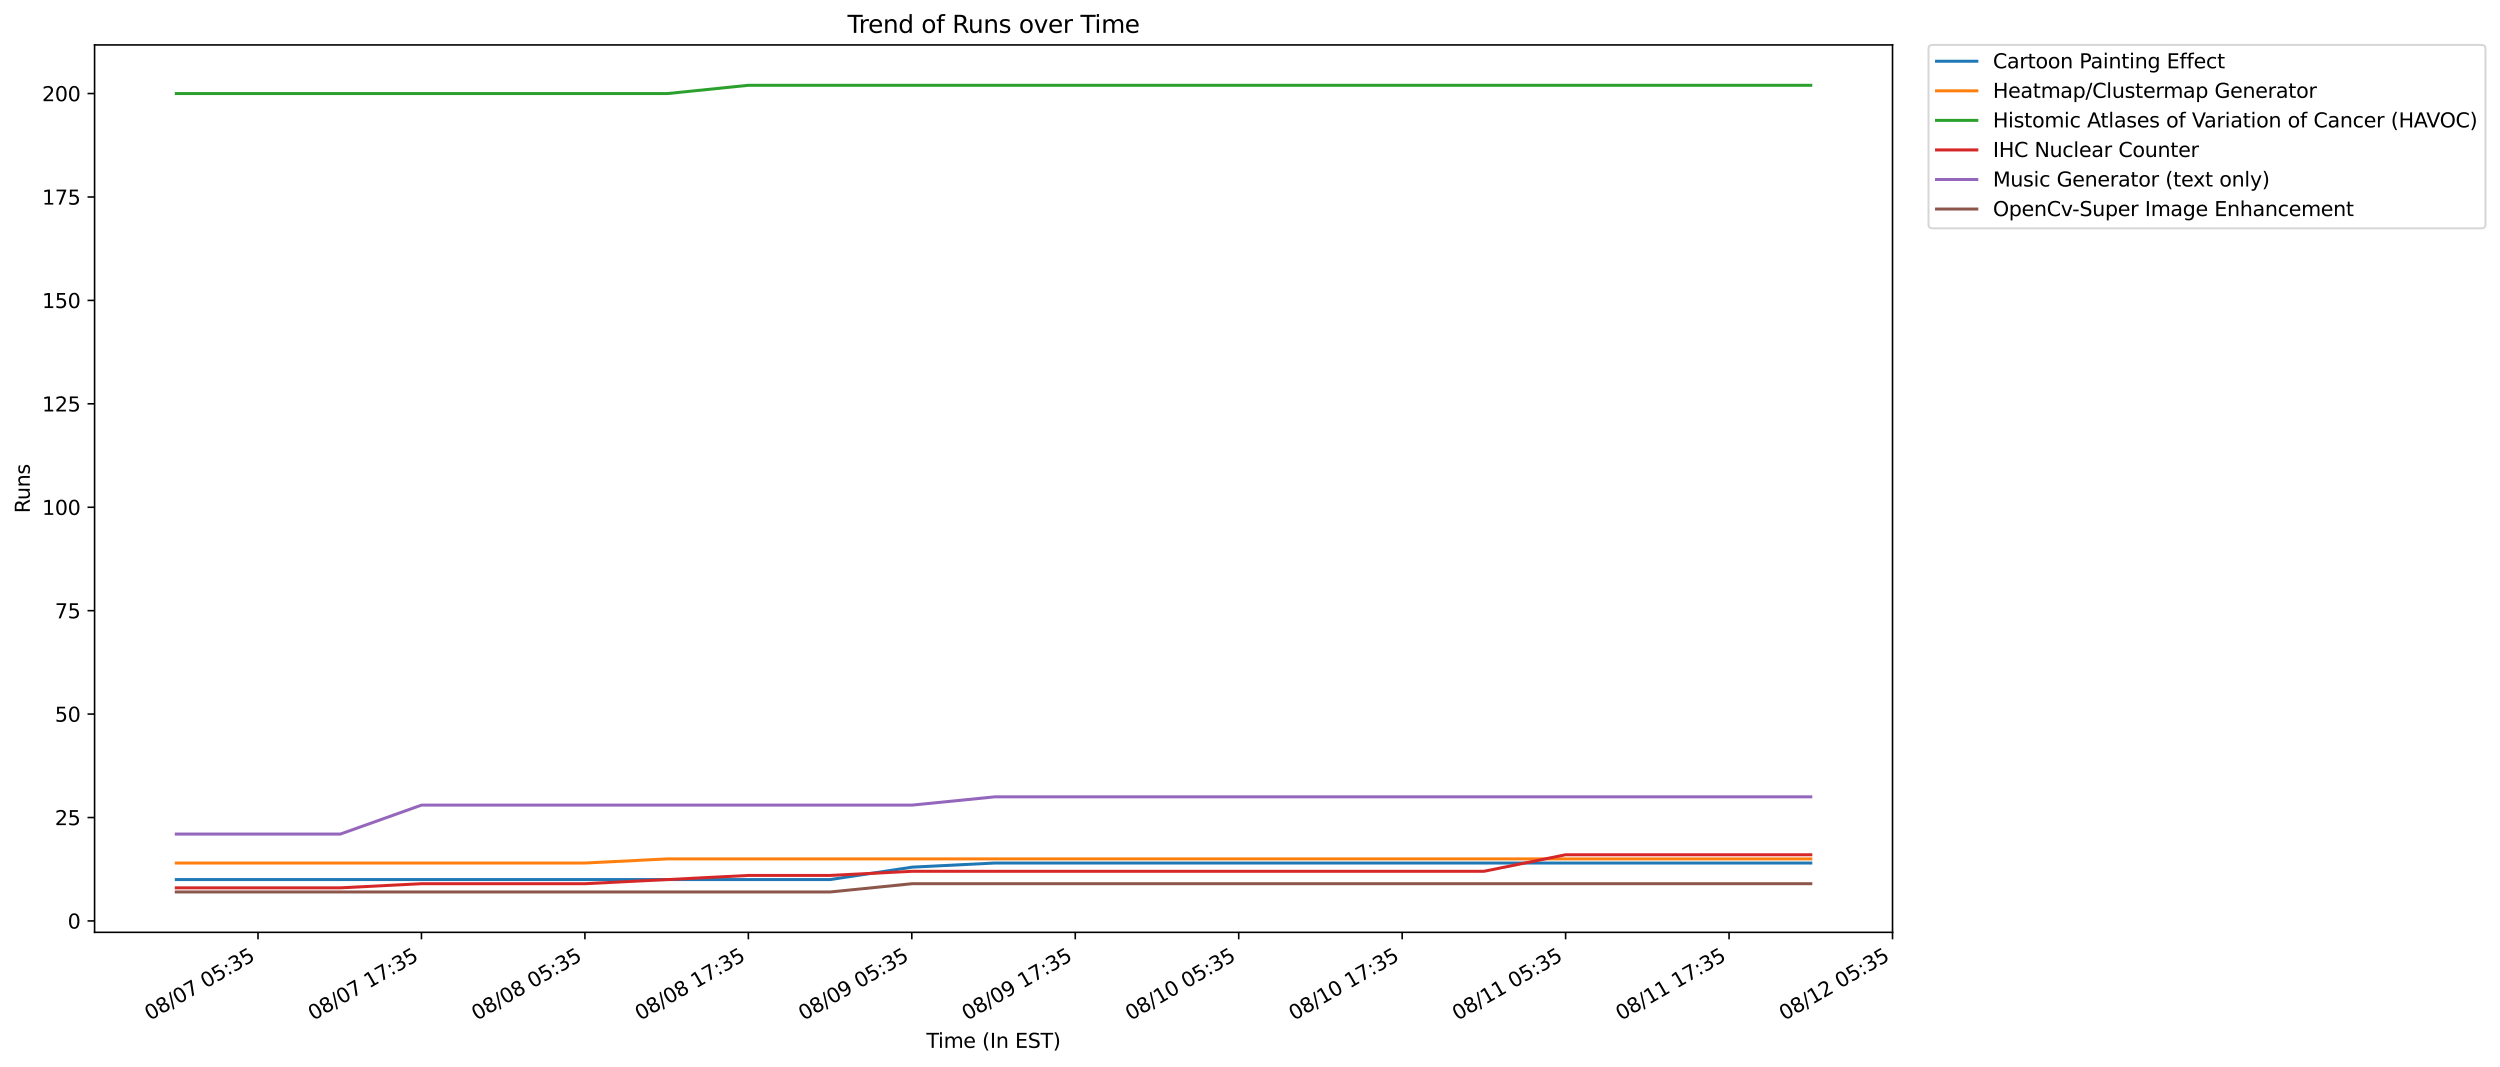 <?xml version="1.0" encoding="utf-8" standalone="no"?>
<!DOCTYPE svg PUBLIC "-//W3C//DTD SVG 1.1//EN"
  "http://www.w3.org/Graphics/SVG/1.1/DTD/svg11.dtd">
<svg xmlns:xlink="http://www.w3.org/1999/xlink" width="1241.42pt" height="529.626pt" viewBox="0 0 1241.42 529.626" xmlns="http://www.w3.org/2000/svg" version="1.1">
 <defs>
  <style type="text/css">*{stroke-linejoin: round; stroke-linecap: butt}</style>
 </defs>
 <g id="figure_1">
  <g id="patch_1">
   <path d="M 0 529.626 
L 1241.42 529.626 
L 1241.42 0 
L 0 0 
z
" style="fill: #ffffff"/>
  </g>
  <g id="axes_1">
   <g id="patch_2">
    <path d="M 46.966 462.958 
L 939.766 462.958 
L 939.766 22.318 
L 46.966 22.318 
z
" style="fill: #ffffff"/>
   </g>
   <g id="matplotlib.axis_1">
    <g id="xtick_1">
     <g id="line2d_1">
      <defs>
       <path id="mf66dd4c973" d="M 0 0 
L 0 3.5 
" style="stroke: #000000; stroke-width: 0.8"/>
      </defs>
      <g>
       <use xlink:href="#mf66dd4c973" x="128.118" y="462.958" style="stroke: #000000; stroke-width: 0.8"/>
      </g>
     </g>
     <g id="text_1">
      <!-- 08/07 05:35 -->
      <g transform="translate(74.411 506.946) rotate(-30) scale(0.1 -0.1)">
       <defs>
        <path id="DejaVuSans-30" d="M 2034 4250 
Q 1547 4250 1301 3770 
Q 1056 3291 1056 2328 
Q 1056 1369 1301 889 
Q 1547 409 2034 409 
Q 2525 409 2770 889 
Q 3016 1369 3016 2328 
Q 3016 3291 2770 3770 
Q 2525 4250 2034 4250 
z
M 2034 4750 
Q 2819 4750 3233 4129 
Q 3647 3509 3647 2328 
Q 3647 1150 3233 529 
Q 2819 -91 2034 -91 
Q 1250 -91 836 529 
Q 422 1150 422 2328 
Q 422 3509 836 4129 
Q 1250 4750 2034 4750 
z
" transform="scale(0.016)"/>
        <path id="DejaVuSans-38" d="M 2034 2216 
Q 1584 2216 1326 1975 
Q 1069 1734 1069 1313 
Q 1069 891 1326 650 
Q 1584 409 2034 409 
Q 2484 409 2743 651 
Q 3003 894 3003 1313 
Q 3003 1734 2745 1975 
Q 2488 2216 2034 2216 
z
M 1403 2484 
Q 997 2584 770 2862 
Q 544 3141 544 3541 
Q 544 4100 942 4425 
Q 1341 4750 2034 4750 
Q 2731 4750 3128 4425 
Q 3525 4100 3525 3541 
Q 3525 3141 3298 2862 
Q 3072 2584 2669 2484 
Q 3125 2378 3379 2068 
Q 3634 1759 3634 1313 
Q 3634 634 3220 271 
Q 2806 -91 2034 -91 
Q 1263 -91 848 271 
Q 434 634 434 1313 
Q 434 1759 690 2068 
Q 947 2378 1403 2484 
z
M 1172 3481 
Q 1172 3119 1398 2916 
Q 1625 2713 2034 2713 
Q 2441 2713 2670 2916 
Q 2900 3119 2900 3481 
Q 2900 3844 2670 4047 
Q 2441 4250 2034 4250 
Q 1625 4250 1398 4047 
Q 1172 3844 1172 3481 
z
" transform="scale(0.016)"/>
        <path id="DejaVuSans-2f" d="M 1625 4666 
L 2156 4666 
L 531 -594 
L 0 -594 
L 1625 4666 
z
" transform="scale(0.016)"/>
        <path id="DejaVuSans-37" d="M 525 4666 
L 3525 4666 
L 3525 4397 
L 1831 0 
L 1172 0 
L 2766 4134 
L 525 4134 
L 525 4666 
z
" transform="scale(0.016)"/>
        <path id="DejaVuSans-20" transform="scale(0.016)"/>
        <path id="DejaVuSans-35" d="M 691 4666 
L 3169 4666 
L 3169 4134 
L 1269 4134 
L 1269 2991 
Q 1406 3038 1543 3061 
Q 1681 3084 1819 3084 
Q 2600 3084 3056 2656 
Q 3513 2228 3513 1497 
Q 3513 744 3044 326 
Q 2575 -91 1722 -91 
Q 1428 -91 1123 -41 
Q 819 9 494 109 
L 494 744 
Q 775 591 1075 516 
Q 1375 441 1709 441 
Q 2250 441 2565 725 
Q 2881 1009 2881 1497 
Q 2881 1984 2565 2268 
Q 2250 2553 1709 2553 
Q 1456 2553 1204 2497 
Q 953 2441 691 2322 
L 691 4666 
z
" transform="scale(0.016)"/>
        <path id="DejaVuSans-3a" d="M 750 794 
L 1409 794 
L 1409 0 
L 750 0 
L 750 794 
z
M 750 3309 
L 1409 3309 
L 1409 2516 
L 750 2516 
L 750 3309 
z
" transform="scale(0.016)"/>
        <path id="DejaVuSans-33" d="M 2597 2516 
Q 3050 2419 3304 2112 
Q 3559 1806 3559 1356 
Q 3559 666 3084 287 
Q 2609 -91 1734 -91 
Q 1441 -91 1130 -33 
Q 819 25 488 141 
L 488 750 
Q 750 597 1062 519 
Q 1375 441 1716 441 
Q 2309 441 2620 675 
Q 2931 909 2931 1356 
Q 2931 1769 2642 2001 
Q 2353 2234 1838 2234 
L 1294 2234 
L 1294 2753 
L 1863 2753 
Q 2328 2753 2575 2939 
Q 2822 3125 2822 3475 
Q 2822 3834 2567 4026 
Q 2313 4219 1838 4219 
Q 1578 4219 1281 4162 
Q 984 4106 628 3988 
L 628 4550 
Q 988 4650 1302 4700 
Q 1616 4750 1894 4750 
Q 2613 4750 3031 4423 
Q 3450 4097 3450 3541 
Q 3450 3153 3228 2886 
Q 3006 2619 2597 2516 
z
" transform="scale(0.016)"/>
       </defs>
       <use xlink:href="#DejaVuSans-30"/>
       <use xlink:href="#DejaVuSans-38" x="63.623"/>
       <use xlink:href="#DejaVuSans-2f" x="127.246"/>
       <use xlink:href="#DejaVuSans-30" x="160.938"/>
       <use xlink:href="#DejaVuSans-37" x="224.561"/>
       <use xlink:href="#DejaVuSans-20" x="288.184"/>
       <use xlink:href="#DejaVuSans-30" x="319.971"/>
       <use xlink:href="#DejaVuSans-35" x="383.594"/>
       <use xlink:href="#DejaVuSans-3a" x="447.217"/>
       <use xlink:href="#DejaVuSans-33" x="480.908"/>
       <use xlink:href="#DejaVuSans-35" x="544.531"/>
      </g>
     </g>
    </g>
    <g id="xtick_2">
     <g id="line2d_2">
      <g>
       <use xlink:href="#mf66dd4c973" x="209.283" y="462.958" style="stroke: #000000; stroke-width: 0.8"/>
      </g>
     </g>
     <g id="text_2">
      <!-- 08/07 17:35 -->
      <g transform="translate(155.575 506.946) rotate(-30) scale(0.1 -0.1)">
       <defs>
        <path id="DejaVuSans-31" d="M 794 531 
L 1825 531 
L 1825 4091 
L 703 3866 
L 703 4441 
L 1819 4666 
L 2450 4666 
L 2450 531 
L 3481 531 
L 3481 0 
L 794 0 
L 794 531 
z
" transform="scale(0.016)"/>
       </defs>
       <use xlink:href="#DejaVuSans-30"/>
       <use xlink:href="#DejaVuSans-38" x="63.623"/>
       <use xlink:href="#DejaVuSans-2f" x="127.246"/>
       <use xlink:href="#DejaVuSans-30" x="160.938"/>
       <use xlink:href="#DejaVuSans-37" x="224.561"/>
       <use xlink:href="#DejaVuSans-20" x="288.184"/>
       <use xlink:href="#DejaVuSans-31" x="319.971"/>
       <use xlink:href="#DejaVuSans-37" x="383.594"/>
       <use xlink:href="#DejaVuSans-3a" x="447.217"/>
       <use xlink:href="#DejaVuSans-33" x="480.908"/>
       <use xlink:href="#DejaVuSans-35" x="544.531"/>
      </g>
     </g>
    </g>
    <g id="xtick_3">
     <g id="line2d_3">
      <g>
       <use xlink:href="#mf66dd4c973" x="290.448" y="462.958" style="stroke: #000000; stroke-width: 0.8"/>
      </g>
     </g>
     <g id="text_3">
      <!-- 08/08 05:35 -->
      <g transform="translate(236.74 506.946) rotate(-30) scale(0.1 -0.1)">
       <use xlink:href="#DejaVuSans-30"/>
       <use xlink:href="#DejaVuSans-38" x="63.623"/>
       <use xlink:href="#DejaVuSans-2f" x="127.246"/>
       <use xlink:href="#DejaVuSans-30" x="160.938"/>
       <use xlink:href="#DejaVuSans-38" x="224.561"/>
       <use xlink:href="#DejaVuSans-20" x="288.184"/>
       <use xlink:href="#DejaVuSans-30" x="319.971"/>
       <use xlink:href="#DejaVuSans-35" x="383.594"/>
       <use xlink:href="#DejaVuSans-3a" x="447.217"/>
       <use xlink:href="#DejaVuSans-33" x="480.908"/>
       <use xlink:href="#DejaVuSans-35" x="544.531"/>
      </g>
     </g>
    </g>
    <g id="xtick_4">
     <g id="line2d_4">
      <g>
       <use xlink:href="#mf66dd4c973" x="371.612" y="462.958" style="stroke: #000000; stroke-width: 0.8"/>
      </g>
     </g>
     <g id="text_4">
      <!-- 08/08 17:35 -->
      <g transform="translate(317.905 506.946) rotate(-30) scale(0.1 -0.1)">
       <use xlink:href="#DejaVuSans-30"/>
       <use xlink:href="#DejaVuSans-38" x="63.623"/>
       <use xlink:href="#DejaVuSans-2f" x="127.246"/>
       <use xlink:href="#DejaVuSans-30" x="160.938"/>
       <use xlink:href="#DejaVuSans-38" x="224.561"/>
       <use xlink:href="#DejaVuSans-20" x="288.184"/>
       <use xlink:href="#DejaVuSans-31" x="319.971"/>
       <use xlink:href="#DejaVuSans-37" x="383.594"/>
       <use xlink:href="#DejaVuSans-3a" x="447.217"/>
       <use xlink:href="#DejaVuSans-33" x="480.908"/>
       <use xlink:href="#DejaVuSans-35" x="544.531"/>
      </g>
     </g>
    </g>
    <g id="xtick_5">
     <g id="line2d_5">
      <g>
       <use xlink:href="#mf66dd4c973" x="452.777" y="462.958" style="stroke: #000000; stroke-width: 0.8"/>
      </g>
     </g>
     <g id="text_5">
      <!-- 08/09 05:35 -->
      <g transform="translate(399.069 506.946) rotate(-30) scale(0.1 -0.1)">
       <defs>
        <path id="DejaVuSans-39" d="M 703 97 
L 703 672 
Q 941 559 1184 500 
Q 1428 441 1663 441 
Q 2288 441 2617 861 
Q 2947 1281 2994 2138 
Q 2813 1869 2534 1725 
Q 2256 1581 1919 1581 
Q 1219 1581 811 2004 
Q 403 2428 403 3163 
Q 403 3881 828 4315 
Q 1253 4750 1959 4750 
Q 2769 4750 3195 4129 
Q 3622 3509 3622 2328 
Q 3622 1225 3098 567 
Q 2575 -91 1691 -91 
Q 1453 -91 1209 -44 
Q 966 3 703 97 
z
M 1959 2075 
Q 2384 2075 2632 2365 
Q 2881 2656 2881 3163 
Q 2881 3666 2632 3958 
Q 2384 4250 1959 4250 
Q 1534 4250 1286 3958 
Q 1038 3666 1038 3163 
Q 1038 2656 1286 2365 
Q 1534 2075 1959 2075 
z
" transform="scale(0.016)"/>
       </defs>
       <use xlink:href="#DejaVuSans-30"/>
       <use xlink:href="#DejaVuSans-38" x="63.623"/>
       <use xlink:href="#DejaVuSans-2f" x="127.246"/>
       <use xlink:href="#DejaVuSans-30" x="160.938"/>
       <use xlink:href="#DejaVuSans-39" x="224.561"/>
       <use xlink:href="#DejaVuSans-20" x="288.184"/>
       <use xlink:href="#DejaVuSans-30" x="319.971"/>
       <use xlink:href="#DejaVuSans-35" x="383.594"/>
       <use xlink:href="#DejaVuSans-3a" x="447.217"/>
       <use xlink:href="#DejaVuSans-33" x="480.908"/>
       <use xlink:href="#DejaVuSans-35" x="544.531"/>
      </g>
     </g>
    </g>
    <g id="xtick_6">
     <g id="line2d_6">
      <g>
       <use xlink:href="#mf66dd4c973" x="533.942" y="462.958" style="stroke: #000000; stroke-width: 0.8"/>
      </g>
     </g>
     <g id="text_6">
      <!-- 08/09 17:35 -->
      <g transform="translate(480.234 506.946) rotate(-30) scale(0.1 -0.1)">
       <use xlink:href="#DejaVuSans-30"/>
       <use xlink:href="#DejaVuSans-38" x="63.623"/>
       <use xlink:href="#DejaVuSans-2f" x="127.246"/>
       <use xlink:href="#DejaVuSans-30" x="160.938"/>
       <use xlink:href="#DejaVuSans-39" x="224.561"/>
       <use xlink:href="#DejaVuSans-20" x="288.184"/>
       <use xlink:href="#DejaVuSans-31" x="319.971"/>
       <use xlink:href="#DejaVuSans-37" x="383.594"/>
       <use xlink:href="#DejaVuSans-3a" x="447.217"/>
       <use xlink:href="#DejaVuSans-33" x="480.908"/>
       <use xlink:href="#DejaVuSans-35" x="544.531"/>
      </g>
     </g>
    </g>
    <g id="xtick_7">
     <g id="line2d_7">
      <g>
       <use xlink:href="#mf66dd4c973" x="615.106" y="462.958" style="stroke: #000000; stroke-width: 0.8"/>
      </g>
     </g>
     <g id="text_7">
      <!-- 08/10 05:35 -->
      <g transform="translate(561.399 506.946) rotate(-30) scale(0.1 -0.1)">
       <use xlink:href="#DejaVuSans-30"/>
       <use xlink:href="#DejaVuSans-38" x="63.623"/>
       <use xlink:href="#DejaVuSans-2f" x="127.246"/>
       <use xlink:href="#DejaVuSans-31" x="160.938"/>
       <use xlink:href="#DejaVuSans-30" x="224.561"/>
       <use xlink:href="#DejaVuSans-20" x="288.184"/>
       <use xlink:href="#DejaVuSans-30" x="319.971"/>
       <use xlink:href="#DejaVuSans-35" x="383.594"/>
       <use xlink:href="#DejaVuSans-3a" x="447.217"/>
       <use xlink:href="#DejaVuSans-33" x="480.908"/>
       <use xlink:href="#DejaVuSans-35" x="544.531"/>
      </g>
     </g>
    </g>
    <g id="xtick_8">
     <g id="line2d_8">
      <g>
       <use xlink:href="#mf66dd4c973" x="696.271" y="462.958" style="stroke: #000000; stroke-width: 0.8"/>
      </g>
     </g>
     <g id="text_8">
      <!-- 08/10 17:35 -->
      <g transform="translate(642.563 506.946) rotate(-30) scale(0.1 -0.1)">
       <use xlink:href="#DejaVuSans-30"/>
       <use xlink:href="#DejaVuSans-38" x="63.623"/>
       <use xlink:href="#DejaVuSans-2f" x="127.246"/>
       <use xlink:href="#DejaVuSans-31" x="160.938"/>
       <use xlink:href="#DejaVuSans-30" x="224.561"/>
       <use xlink:href="#DejaVuSans-20" x="288.184"/>
       <use xlink:href="#DejaVuSans-31" x="319.971"/>
       <use xlink:href="#DejaVuSans-37" x="383.594"/>
       <use xlink:href="#DejaVuSans-3a" x="447.217"/>
       <use xlink:href="#DejaVuSans-33" x="480.908"/>
       <use xlink:href="#DejaVuSans-35" x="544.531"/>
      </g>
     </g>
    </g>
    <g id="xtick_9">
     <g id="line2d_9">
      <g>
       <use xlink:href="#mf66dd4c973" x="777.436" y="462.958" style="stroke: #000000; stroke-width: 0.8"/>
      </g>
     </g>
     <g id="text_9">
      <!-- 08/11 05:35 -->
      <g transform="translate(723.728 506.946) rotate(-30) scale(0.1 -0.1)">
       <use xlink:href="#DejaVuSans-30"/>
       <use xlink:href="#DejaVuSans-38" x="63.623"/>
       <use xlink:href="#DejaVuSans-2f" x="127.246"/>
       <use xlink:href="#DejaVuSans-31" x="160.938"/>
       <use xlink:href="#DejaVuSans-31" x="224.561"/>
       <use xlink:href="#DejaVuSans-20" x="288.184"/>
       <use xlink:href="#DejaVuSans-30" x="319.971"/>
       <use xlink:href="#DejaVuSans-35" x="383.594"/>
       <use xlink:href="#DejaVuSans-3a" x="447.217"/>
       <use xlink:href="#DejaVuSans-33" x="480.908"/>
       <use xlink:href="#DejaVuSans-35" x="544.531"/>
      </g>
     </g>
    </g>
    <g id="xtick_10">
     <g id="line2d_10">
      <g>
       <use xlink:href="#mf66dd4c973" x="858.6" y="462.958" style="stroke: #000000; stroke-width: 0.8"/>
      </g>
     </g>
     <g id="text_10">
      <!-- 08/11 17:35 -->
      <g transform="translate(804.893 506.946) rotate(-30) scale(0.1 -0.1)">
       <use xlink:href="#DejaVuSans-30"/>
       <use xlink:href="#DejaVuSans-38" x="63.623"/>
       <use xlink:href="#DejaVuSans-2f" x="127.246"/>
       <use xlink:href="#DejaVuSans-31" x="160.938"/>
       <use xlink:href="#DejaVuSans-31" x="224.561"/>
       <use xlink:href="#DejaVuSans-20" x="288.184"/>
       <use xlink:href="#DejaVuSans-31" x="319.971"/>
       <use xlink:href="#DejaVuSans-37" x="383.594"/>
       <use xlink:href="#DejaVuSans-3a" x="447.217"/>
       <use xlink:href="#DejaVuSans-33" x="480.908"/>
       <use xlink:href="#DejaVuSans-35" x="544.531"/>
      </g>
     </g>
    </g>
    <g id="xtick_11">
     <g id="line2d_11">
      <g>
       <use xlink:href="#mf66dd4c973" x="939.765" y="462.958" style="stroke: #000000; stroke-width: 0.8"/>
      </g>
     </g>
     <g id="text_11">
      <!-- 08/12 05:35 -->
      <g transform="translate(886.057 506.946) rotate(-30) scale(0.1 -0.1)">
       <defs>
        <path id="DejaVuSans-32" d="M 1228 531 
L 3431 531 
L 3431 0 
L 469 0 
L 469 531 
Q 828 903 1448 1529 
Q 2069 2156 2228 2338 
Q 2531 2678 2651 2914 
Q 2772 3150 2772 3378 
Q 2772 3750 2511 3984 
Q 2250 4219 1831 4219 
Q 1534 4219 1204 4116 
Q 875 4013 500 3803 
L 500 4441 
Q 881 4594 1212 4672 
Q 1544 4750 1819 4750 
Q 2544 4750 2975 4387 
Q 3406 4025 3406 3419 
Q 3406 3131 3298 2873 
Q 3191 2616 2906 2266 
Q 2828 2175 2409 1742 
Q 1991 1309 1228 531 
z
" transform="scale(0.016)"/>
       </defs>
       <use xlink:href="#DejaVuSans-30"/>
       <use xlink:href="#DejaVuSans-38" x="63.623"/>
       <use xlink:href="#DejaVuSans-2f" x="127.246"/>
       <use xlink:href="#DejaVuSans-31" x="160.938"/>
       <use xlink:href="#DejaVuSans-32" x="224.561"/>
       <use xlink:href="#DejaVuSans-20" x="288.184"/>
       <use xlink:href="#DejaVuSans-30" x="319.971"/>
       <use xlink:href="#DejaVuSans-35" x="383.594"/>
       <use xlink:href="#DejaVuSans-3a" x="447.217"/>
       <use xlink:href="#DejaVuSans-33" x="480.908"/>
       <use xlink:href="#DejaVuSans-35" x="544.531"/>
      </g>
     </g>
    </g>
    <g id="text_12">
     <!-- Time (In EST) -->
     <g transform="translate(460.021 520.346) scale(0.1 -0.1)">
      <defs>
       <path id="DejaVuSans-54" d="M -19 4666 
L 3928 4666 
L 3928 4134 
L 2272 4134 
L 2272 0 
L 1638 0 
L 1638 4134 
L -19 4134 
L -19 4666 
z
" transform="scale(0.016)"/>
       <path id="DejaVuSans-69" d="M 603 3500 
L 1178 3500 
L 1178 0 
L 603 0 
L 603 3500 
z
M 603 4863 
L 1178 4863 
L 1178 4134 
L 603 4134 
L 603 4863 
z
" transform="scale(0.016)"/>
       <path id="DejaVuSans-6d" d="M 3328 2828 
Q 3544 3216 3844 3400 
Q 4144 3584 4550 3584 
Q 5097 3584 5394 3201 
Q 5691 2819 5691 2113 
L 5691 0 
L 5113 0 
L 5113 2094 
Q 5113 2597 4934 2840 
Q 4756 3084 4391 3084 
Q 3944 3084 3684 2787 
Q 3425 2491 3425 1978 
L 3425 0 
L 2847 0 
L 2847 2094 
Q 2847 2600 2669 2842 
Q 2491 3084 2119 3084 
Q 1678 3084 1418 2786 
Q 1159 2488 1159 1978 
L 1159 0 
L 581 0 
L 581 3500 
L 1159 3500 
L 1159 2956 
Q 1356 3278 1631 3431 
Q 1906 3584 2284 3584 
Q 2666 3584 2933 3390 
Q 3200 3197 3328 2828 
z
" transform="scale(0.016)"/>
       <path id="DejaVuSans-65" d="M 3597 1894 
L 3597 1613 
L 953 1613 
Q 991 1019 1311 708 
Q 1631 397 2203 397 
Q 2534 397 2845 478 
Q 3156 559 3463 722 
L 3463 178 
Q 3153 47 2828 -22 
Q 2503 -91 2169 -91 
Q 1331 -91 842 396 
Q 353 884 353 1716 
Q 353 2575 817 3079 
Q 1281 3584 2069 3584 
Q 2775 3584 3186 3129 
Q 3597 2675 3597 1894 
z
M 3022 2063 
Q 3016 2534 2758 2815 
Q 2500 3097 2075 3097 
Q 1594 3097 1305 2825 
Q 1016 2553 972 2059 
L 3022 2063 
z
" transform="scale(0.016)"/>
       <path id="DejaVuSans-28" d="M 1984 4856 
Q 1566 4138 1362 3434 
Q 1159 2731 1159 2009 
Q 1159 1288 1364 580 
Q 1569 -128 1984 -844 
L 1484 -844 
Q 1016 -109 783 600 
Q 550 1309 550 2009 
Q 550 2706 781 3412 
Q 1013 4119 1484 4856 
L 1984 4856 
z
" transform="scale(0.016)"/>
       <path id="DejaVuSans-49" d="M 628 4666 
L 1259 4666 
L 1259 0 
L 628 0 
L 628 4666 
z
" transform="scale(0.016)"/>
       <path id="DejaVuSans-6e" d="M 3513 2113 
L 3513 0 
L 2938 0 
L 2938 2094 
Q 2938 2591 2744 2837 
Q 2550 3084 2163 3084 
Q 1697 3084 1428 2787 
Q 1159 2491 1159 1978 
L 1159 0 
L 581 0 
L 581 3500 
L 1159 3500 
L 1159 2956 
Q 1366 3272 1645 3428 
Q 1925 3584 2291 3584 
Q 2894 3584 3203 3211 
Q 3513 2838 3513 2113 
z
" transform="scale(0.016)"/>
       <path id="DejaVuSans-45" d="M 628 4666 
L 3578 4666 
L 3578 4134 
L 1259 4134 
L 1259 2753 
L 3481 2753 
L 3481 2222 
L 1259 2222 
L 1259 531 
L 3634 531 
L 3634 0 
L 628 0 
L 628 4666 
z
" transform="scale(0.016)"/>
       <path id="DejaVuSans-53" d="M 3425 4513 
L 3425 3897 
Q 3066 4069 2747 4153 
Q 2428 4238 2131 4238 
Q 1616 4238 1336 4038 
Q 1056 3838 1056 3469 
Q 1056 3159 1242 3001 
Q 1428 2844 1947 2747 
L 2328 2669 
Q 3034 2534 3370 2195 
Q 3706 1856 3706 1288 
Q 3706 609 3251 259 
Q 2797 -91 1919 -91 
Q 1588 -91 1214 -16 
Q 841 59 441 206 
L 441 856 
Q 825 641 1194 531 
Q 1563 422 1919 422 
Q 2459 422 2753 634 
Q 3047 847 3047 1241 
Q 3047 1584 2836 1778 
Q 2625 1972 2144 2069 
L 1759 2144 
Q 1053 2284 737 2584 
Q 422 2884 422 3419 
Q 422 4038 858 4394 
Q 1294 4750 2059 4750 
Q 2388 4750 2728 4690 
Q 3069 4631 3425 4513 
z
" transform="scale(0.016)"/>
       <path id="DejaVuSans-29" d="M 513 4856 
L 1013 4856 
Q 1481 4119 1714 3412 
Q 1947 2706 1947 2009 
Q 1947 1309 1714 600 
Q 1481 -109 1013 -844 
L 513 -844 
Q 928 -128 1133 580 
Q 1338 1288 1338 2009 
Q 1338 2731 1133 3434 
Q 928 4138 513 4856 
z
" transform="scale(0.016)"/>
      </defs>
      <use xlink:href="#DejaVuSans-54"/>
      <use xlink:href="#DejaVuSans-69" x="57.959"/>
      <use xlink:href="#DejaVuSans-6d" x="85.742"/>
      <use xlink:href="#DejaVuSans-65" x="183.154"/>
      <use xlink:href="#DejaVuSans-20" x="244.678"/>
      <use xlink:href="#DejaVuSans-28" x="276.465"/>
      <use xlink:href="#DejaVuSans-49" x="315.479"/>
      <use xlink:href="#DejaVuSans-6e" x="344.971"/>
      <use xlink:href="#DejaVuSans-20" x="408.35"/>
      <use xlink:href="#DejaVuSans-45" x="440.137"/>
      <use xlink:href="#DejaVuSans-53" x="503.32"/>
      <use xlink:href="#DejaVuSans-54" x="566.797"/>
      <use xlink:href="#DejaVuSans-29" x="627.881"/>
     </g>
    </g>
   </g>
   <g id="matplotlib.axis_2">
    <g id="ytick_1">
     <g id="line2d_12">
      <defs>
       <path id="m6f5b0414f3" d="M 0 0 
L -3.5 0 
" style="stroke: #000000; stroke-width: 0.8"/>
      </defs>
      <g>
       <use xlink:href="#m6f5b0414f3" x="46.966" y="457.309" style="stroke: #000000; stroke-width: 0.8"/>
      </g>
     </g>
     <g id="text_13">
      <!-- 0 -->
      <g transform="translate(33.603 461.108) scale(0.1 -0.1)">
       <use xlink:href="#DejaVuSans-30"/>
      </g>
     </g>
    </g>
    <g id="ytick_2">
     <g id="line2d_13">
      <g>
       <use xlink:href="#m6f5b0414f3" x="46.966" y="405.952" style="stroke: #000000; stroke-width: 0.8"/>
      </g>
     </g>
     <g id="text_14">
      <!-- 25 -->
      <g transform="translate(27.241 409.751) scale(0.1 -0.1)">
       <use xlink:href="#DejaVuSans-32"/>
       <use xlink:href="#DejaVuSans-35" x="63.623"/>
      </g>
     </g>
    </g>
    <g id="ytick_3">
     <g id="line2d_14">
      <g>
       <use xlink:href="#m6f5b0414f3" x="46.966" y="354.596" style="stroke: #000000; stroke-width: 0.8"/>
      </g>
     </g>
     <g id="text_15">
      <!-- 50 -->
      <g transform="translate(27.241 358.395) scale(0.1 -0.1)">
       <use xlink:href="#DejaVuSans-35"/>
       <use xlink:href="#DejaVuSans-30" x="63.623"/>
      </g>
     </g>
    </g>
    <g id="ytick_4">
     <g id="line2d_15">
      <g>
       <use xlink:href="#m6f5b0414f3" x="46.966" y="303.239" style="stroke: #000000; stroke-width: 0.8"/>
      </g>
     </g>
     <g id="text_16">
      <!-- 75 -->
      <g transform="translate(27.241 307.038) scale(0.1 -0.1)">
       <use xlink:href="#DejaVuSans-37"/>
       <use xlink:href="#DejaVuSans-35" x="63.623"/>
      </g>
     </g>
    </g>
    <g id="ytick_5">
     <g id="line2d_16">
      <g>
       <use xlink:href="#m6f5b0414f3" x="46.966" y="251.882" style="stroke: #000000; stroke-width: 0.8"/>
      </g>
     </g>
     <g id="text_17">
      <!-- 100 -->
      <g transform="translate(20.878 255.682) scale(0.1 -0.1)">
       <use xlink:href="#DejaVuSans-31"/>
       <use xlink:href="#DejaVuSans-30" x="63.623"/>
       <use xlink:href="#DejaVuSans-30" x="127.246"/>
      </g>
     </g>
    </g>
    <g id="ytick_6">
     <g id="line2d_17">
      <g>
       <use xlink:href="#m6f5b0414f3" x="46.966" y="200.526" style="stroke: #000000; stroke-width: 0.8"/>
      </g>
     </g>
     <g id="text_18">
      <!-- 125 -->
      <g transform="translate(20.878 204.325) scale(0.1 -0.1)">
       <use xlink:href="#DejaVuSans-31"/>
       <use xlink:href="#DejaVuSans-32" x="63.623"/>
       <use xlink:href="#DejaVuSans-35" x="127.246"/>
      </g>
     </g>
    </g>
    <g id="ytick_7">
     <g id="line2d_18">
      <g>
       <use xlink:href="#m6f5b0414f3" x="46.966" y="149.169" style="stroke: #000000; stroke-width: 0.8"/>
      </g>
     </g>
     <g id="text_19">
      <!-- 150 -->
      <g transform="translate(20.878 152.968) scale(0.1 -0.1)">
       <use xlink:href="#DejaVuSans-31"/>
       <use xlink:href="#DejaVuSans-35" x="63.623"/>
       <use xlink:href="#DejaVuSans-30" x="127.246"/>
      </g>
     </g>
    </g>
    <g id="ytick_8">
     <g id="line2d_19">
      <g>
       <use xlink:href="#m6f5b0414f3" x="46.966" y="97.812" style="stroke: #000000; stroke-width: 0.8"/>
      </g>
     </g>
     <g id="text_20">
      <!-- 175 -->
      <g transform="translate(20.878 101.612) scale(0.1 -0.1)">
       <use xlink:href="#DejaVuSans-31"/>
       <use xlink:href="#DejaVuSans-37" x="63.623"/>
       <use xlink:href="#DejaVuSans-35" x="127.246"/>
      </g>
     </g>
    </g>
    <g id="ytick_9">
     <g id="line2d_20">
      <g>
       <use xlink:href="#m6f5b0414f3" x="46.966" y="46.456" style="stroke: #000000; stroke-width: 0.8"/>
      </g>
     </g>
     <g id="text_21">
      <!-- 200 -->
      <g transform="translate(20.878 50.255) scale(0.1 -0.1)">
       <use xlink:href="#DejaVuSans-32"/>
       <use xlink:href="#DejaVuSans-30" x="63.623"/>
       <use xlink:href="#DejaVuSans-30" x="127.246"/>
      </g>
     </g>
    </g>
    <g id="text_22">
     <!-- Runs -->
     <g transform="translate(14.798 254.83) rotate(-90) scale(0.1 -0.1)">
      <defs>
       <path id="DejaVuSans-52" d="M 2841 2188 
Q 3044 2119 3236 1894 
Q 3428 1669 3622 1275 
L 4263 0 
L 3584 0 
L 2988 1197 
Q 2756 1666 2539 1819 
Q 2322 1972 1947 1972 
L 1259 1972 
L 1259 0 
L 628 0 
L 628 4666 
L 2053 4666 
Q 2853 4666 3247 4331 
Q 3641 3997 3641 3322 
Q 3641 2881 3436 2590 
Q 3231 2300 2841 2188 
z
M 1259 4147 
L 1259 2491 
L 2053 2491 
Q 2509 2491 2742 2702 
Q 2975 2913 2975 3322 
Q 2975 3731 2742 3939 
Q 2509 4147 2053 4147 
L 1259 4147 
z
" transform="scale(0.016)"/>
       <path id="DejaVuSans-75" d="M 544 1381 
L 544 3500 
L 1119 3500 
L 1119 1403 
Q 1119 906 1312 657 
Q 1506 409 1894 409 
Q 2359 409 2629 706 
Q 2900 1003 2900 1516 
L 2900 3500 
L 3475 3500 
L 3475 0 
L 2900 0 
L 2900 538 
Q 2691 219 2414 64 
Q 2138 -91 1772 -91 
Q 1169 -91 856 284 
Q 544 659 544 1381 
z
M 1991 3584 
L 1991 3584 
z
" transform="scale(0.016)"/>
       <path id="DejaVuSans-73" d="M 2834 3397 
L 2834 2853 
Q 2591 2978 2328 3040 
Q 2066 3103 1784 3103 
Q 1356 3103 1142 2972 
Q 928 2841 928 2578 
Q 928 2378 1081 2264 
Q 1234 2150 1697 2047 
L 1894 2003 
Q 2506 1872 2764 1633 
Q 3022 1394 3022 966 
Q 3022 478 2636 193 
Q 2250 -91 1575 -91 
Q 1294 -91 989 -36 
Q 684 19 347 128 
L 347 722 
Q 666 556 975 473 
Q 1284 391 1588 391 
Q 1994 391 2212 530 
Q 2431 669 2431 922 
Q 2431 1156 2273 1281 
Q 2116 1406 1581 1522 
L 1381 1569 
Q 847 1681 609 1914 
Q 372 2147 372 2553 
Q 372 3047 722 3315 
Q 1072 3584 1716 3584 
Q 2034 3584 2315 3537 
Q 2597 3491 2834 3397 
z
" transform="scale(0.016)"/>
      </defs>
      <use xlink:href="#DejaVuSans-52"/>
      <use xlink:href="#DejaVuSans-75" x="64.982"/>
      <use xlink:href="#DejaVuSans-6e" x="128.361"/>
      <use xlink:href="#DejaVuSans-73" x="191.74"/>
     </g>
    </g>
   </g>
   <g id="line2d_21">
    <path d="M 87.547 436.766 
L 128.15 436.766 
L 168.995 436.766 
L 209.288 436.766 
L 249.861 436.766 
L 290.413 436.766 
L 331.439 436.766 
L 371.618 436.766 
L 412.18 436.766 
L 452.916 430.603 
L 494.005 428.549 
L 533.905 428.549 
L 574.517 428.549 
L 615.229 428.549 
L 655.999 428.549 
L 696.262 428.549 
L 736.86 428.549 
L 777.436 428.549 
L 818.106 428.549 
L 858.616 428.549 
L 899.184 428.549 
" clip-path="url(#pc3c9b2dff3)" style="fill: none; stroke: #1f77b4; stroke-width: 1.5; stroke-linecap: square"/>
   </g>
   <g id="line2d_22">
    <path d="M 87.547 428.549 
L 128.15 428.549 
L 168.995 428.549 
L 209.288 428.549 
L 249.861 428.549 
L 290.413 428.549 
L 331.439 426.495 
L 371.618 426.495 
L 412.18 426.495 
L 452.916 426.495 
L 494.005 426.495 
L 533.905 426.495 
L 574.517 426.495 
L 615.229 426.495 
L 655.999 426.495 
L 696.262 426.495 
L 736.86 426.495 
L 777.436 426.495 
L 818.106 426.495 
L 858.616 426.495 
L 899.184 426.495 
" clip-path="url(#pc3c9b2dff3)" style="fill: none; stroke: #ff7f0e; stroke-width: 1.5; stroke-linecap: square"/>
   </g>
   <g id="line2d_23">
    <path d="M 87.547 46.456 
L 128.15 46.456 
L 168.995 46.456 
L 209.288 46.456 
L 249.861 46.456 
L 290.413 46.456 
L 331.439 46.456 
L 371.618 42.347 
L 412.18 42.347 
L 452.916 42.347 
L 494.005 42.347 
L 533.905 42.347 
L 574.517 42.347 
L 615.229 42.347 
L 655.999 42.347 
L 696.262 42.347 
L 736.86 42.347 
L 777.436 42.347 
L 818.106 42.347 
L 858.616 42.347 
L 899.184 42.347 
" clip-path="url(#pc3c9b2dff3)" style="fill: none; stroke: #2ca02c; stroke-width: 1.5; stroke-linecap: square"/>
   </g>
   <g id="line2d_24">
    <path d="M 87.547 440.875 
L 128.15 440.875 
L 168.995 440.875 
L 209.288 438.821 
L 249.861 438.821 
L 290.413 438.821 
L 331.439 436.766 
L 371.618 434.712 
L 412.18 434.712 
L 452.916 432.658 
L 494.005 432.658 
L 533.905 432.658 
L 574.517 432.658 
L 615.229 432.658 
L 655.999 432.658 
L 696.262 432.658 
L 736.86 432.658 
L 777.436 424.441 
L 818.106 424.441 
L 858.616 424.441 
L 899.184 424.441 
" clip-path="url(#pc3c9b2dff3)" style="fill: none; stroke: #d62728; stroke-width: 1.5; stroke-linecap: square"/>
   </g>
   <g id="line2d_25">
    <path d="M 87.547 414.169 
L 128.15 414.169 
L 168.995 414.169 
L 209.288 399.789 
L 249.861 399.789 
L 290.413 399.789 
L 331.439 399.789 
L 371.618 399.789 
L 412.18 399.789 
L 452.916 399.789 
L 494.005 395.681 
L 533.905 395.681 
L 574.517 395.681 
L 615.229 395.681 
L 655.999 395.681 
L 696.262 395.681 
L 736.86 395.681 
L 777.436 395.681 
L 818.106 395.681 
L 858.616 395.681 
L 899.184 395.681 
" clip-path="url(#pc3c9b2dff3)" style="fill: none; stroke: #9467bd; stroke-width: 1.5; stroke-linecap: square"/>
   </g>
   <g id="line2d_26">
    <path d="M 87.547 442.929 
L 128.15 442.929 
L 168.995 442.929 
L 209.288 442.929 
L 249.861 442.929 
L 290.413 442.929 
L 331.439 442.929 
L 371.618 442.929 
L 412.18 442.929 
L 452.916 438.821 
L 494.005 438.821 
L 533.905 438.821 
L 574.517 438.821 
L 615.229 438.821 
L 655.999 438.821 
L 696.262 438.821 
L 736.86 438.821 
L 777.436 438.821 
L 818.106 438.821 
L 858.616 438.821 
L 899.184 438.821 
" clip-path="url(#pc3c9b2dff3)" style="fill: none; stroke: #8c564b; stroke-width: 1.5; stroke-linecap: square"/>
   </g>
   <g id="patch_3">
    <path d="M 46.966 462.958 
L 46.966 22.318 
" style="fill: none; stroke: #000000; stroke-width: 0.8; stroke-linejoin: miter; stroke-linecap: square"/>
   </g>
   <g id="patch_4">
    <path d="M 939.766 462.958 
L 939.766 22.318 
" style="fill: none; stroke: #000000; stroke-width: 0.8; stroke-linejoin: miter; stroke-linecap: square"/>
   </g>
   <g id="patch_5">
    <path d="M 46.966 462.958 
L 939.766 462.958 
" style="fill: none; stroke: #000000; stroke-width: 0.8; stroke-linejoin: miter; stroke-linecap: square"/>
   </g>
   <g id="patch_6">
    <path d="M 46.966 22.318 
L 939.766 22.318 
" style="fill: none; stroke: #000000; stroke-width: 0.8; stroke-linejoin: miter; stroke-linecap: square"/>
   </g>
   <g id="text_23">
    <!-- Trend of Runs over Time -->
    <g transform="translate(420.849 16.318) scale(0.12 -0.12)">
     <defs>
      <path id="DejaVuSans-72" d="M 2631 2963 
Q 2534 3019 2420 3045 
Q 2306 3072 2169 3072 
Q 1681 3072 1420 2755 
Q 1159 2438 1159 1844 
L 1159 0 
L 581 0 
L 581 3500 
L 1159 3500 
L 1159 2956 
Q 1341 3275 1631 3429 
Q 1922 3584 2338 3584 
Q 2397 3584 2469 3576 
Q 2541 3569 2628 3553 
L 2631 2963 
z
" transform="scale(0.016)"/>
      <path id="DejaVuSans-64" d="M 2906 2969 
L 2906 4863 
L 3481 4863 
L 3481 0 
L 2906 0 
L 2906 525 
Q 2725 213 2448 61 
Q 2172 -91 1784 -91 
Q 1150 -91 751 415 
Q 353 922 353 1747 
Q 353 2572 751 3078 
Q 1150 3584 1784 3584 
Q 2172 3584 2448 3432 
Q 2725 3281 2906 2969 
z
M 947 1747 
Q 947 1113 1208 752 
Q 1469 391 1925 391 
Q 2381 391 2643 752 
Q 2906 1113 2906 1747 
Q 2906 2381 2643 2742 
Q 2381 3103 1925 3103 
Q 1469 3103 1208 2742 
Q 947 2381 947 1747 
z
" transform="scale(0.016)"/>
      <path id="DejaVuSans-6f" d="M 1959 3097 
Q 1497 3097 1228 2736 
Q 959 2375 959 1747 
Q 959 1119 1226 758 
Q 1494 397 1959 397 
Q 2419 397 2687 759 
Q 2956 1122 2956 1747 
Q 2956 2369 2687 2733 
Q 2419 3097 1959 3097 
z
M 1959 3584 
Q 2709 3584 3137 3096 
Q 3566 2609 3566 1747 
Q 3566 888 3137 398 
Q 2709 -91 1959 -91 
Q 1206 -91 779 398 
Q 353 888 353 1747 
Q 353 2609 779 3096 
Q 1206 3584 1959 3584 
z
" transform="scale(0.016)"/>
      <path id="DejaVuSans-66" d="M 2375 4863 
L 2375 4384 
L 1825 4384 
Q 1516 4384 1395 4259 
Q 1275 4134 1275 3809 
L 1275 3500 
L 2222 3500 
L 2222 3053 
L 1275 3053 
L 1275 0 
L 697 0 
L 697 3053 
L 147 3053 
L 147 3500 
L 697 3500 
L 697 3744 
Q 697 4328 969 4595 
Q 1241 4863 1831 4863 
L 2375 4863 
z
" transform="scale(0.016)"/>
      <path id="DejaVuSans-76" d="M 191 3500 
L 800 3500 
L 1894 563 
L 2988 3500 
L 3597 3500 
L 2284 0 
L 1503 0 
L 191 3500 
z
" transform="scale(0.016)"/>
     </defs>
     <use xlink:href="#DejaVuSans-54"/>
     <use xlink:href="#DejaVuSans-72" x="46.334"/>
     <use xlink:href="#DejaVuSans-65" x="85.197"/>
     <use xlink:href="#DejaVuSans-6e" x="146.721"/>
     <use xlink:href="#DejaVuSans-64" x="210.1"/>
     <use xlink:href="#DejaVuSans-20" x="273.576"/>
     <use xlink:href="#DejaVuSans-6f" x="305.363"/>
     <use xlink:href="#DejaVuSans-66" x="366.545"/>
     <use xlink:href="#DejaVuSans-20" x="401.75"/>
     <use xlink:href="#DejaVuSans-52" x="433.537"/>
     <use xlink:href="#DejaVuSans-75" x="498.52"/>
     <use xlink:href="#DejaVuSans-6e" x="561.898"/>
     <use xlink:href="#DejaVuSans-73" x="625.277"/>
     <use xlink:href="#DejaVuSans-20" x="677.377"/>
     <use xlink:href="#DejaVuSans-6f" x="709.164"/>
     <use xlink:href="#DejaVuSans-76" x="770.346"/>
     <use xlink:href="#DejaVuSans-65" x="829.525"/>
     <use xlink:href="#DejaVuSans-72" x="891.049"/>
     <use xlink:href="#DejaVuSans-20" x="932.162"/>
     <use xlink:href="#DejaVuSans-54" x="963.949"/>
     <use xlink:href="#DejaVuSans-69" x="1021.908"/>
     <use xlink:href="#DejaVuSans-6d" x="1049.691"/>
     <use xlink:href="#DejaVuSans-65" x="1147.104"/>
    </g>
   </g>
   <g id="legend_1">
    <g id="patch_7">
     <path d="M 959.622 113.387 
L 1232.22 113.387 
Q 1234.22 113.387 1234.22 111.387 
L 1234.22 24.318 
Q 1234.22 22.318 1232.22 22.318 
L 959.622 22.318 
Q 957.622 22.318 957.622 24.318 
L 957.622 111.387 
Q 957.622 113.387 959.622 113.387 
z
" style="fill: #ffffff; opacity: 0.8; stroke: #cccccc; stroke-linejoin: miter"/>
    </g>
    <g id="line2d_27">
     <path d="M 961.622 30.417 
L 971.622 30.417 
L 981.622 30.417 
" style="fill: none; stroke: #1f77b4; stroke-width: 1.5; stroke-linecap: square"/>
    </g>
    <g id="text_24">
     <!-- Cartoon Painting Effect -->
     <g transform="translate(989.622 33.917) scale(0.1 -0.1)">
      <defs>
       <path id="DejaVuSans-43" d="M 4122 4306 
L 4122 3641 
Q 3803 3938 3442 4084 
Q 3081 4231 2675 4231 
Q 1875 4231 1450 3742 
Q 1025 3253 1025 2328 
Q 1025 1406 1450 917 
Q 1875 428 2675 428 
Q 3081 428 3442 575 
Q 3803 722 4122 1019 
L 4122 359 
Q 3791 134 3420 21 
Q 3050 -91 2638 -91 
Q 1578 -91 968 557 
Q 359 1206 359 2328 
Q 359 3453 968 4101 
Q 1578 4750 2638 4750 
Q 3056 4750 3426 4639 
Q 3797 4528 4122 4306 
z
" transform="scale(0.016)"/>
       <path id="DejaVuSans-61" d="M 2194 1759 
Q 1497 1759 1228 1600 
Q 959 1441 959 1056 
Q 959 750 1161 570 
Q 1363 391 1709 391 
Q 2188 391 2477 730 
Q 2766 1069 2766 1631 
L 2766 1759 
L 2194 1759 
z
M 3341 1997 
L 3341 0 
L 2766 0 
L 2766 531 
Q 2569 213 2275 61 
Q 1981 -91 1556 -91 
Q 1019 -91 701 211 
Q 384 513 384 1019 
Q 384 1609 779 1909 
Q 1175 2209 1959 2209 
L 2766 2209 
L 2766 2266 
Q 2766 2663 2505 2880 
Q 2244 3097 1772 3097 
Q 1472 3097 1187 3025 
Q 903 2953 641 2809 
L 641 3341 
Q 956 3463 1253 3523 
Q 1550 3584 1831 3584 
Q 2591 3584 2966 3190 
Q 3341 2797 3341 1997 
z
" transform="scale(0.016)"/>
       <path id="DejaVuSans-74" d="M 1172 4494 
L 1172 3500 
L 2356 3500 
L 2356 3053 
L 1172 3053 
L 1172 1153 
Q 1172 725 1289 603 
Q 1406 481 1766 481 
L 2356 481 
L 2356 0 
L 1766 0 
Q 1100 0 847 248 
Q 594 497 594 1153 
L 594 3053 
L 172 3053 
L 172 3500 
L 594 3500 
L 594 4494 
L 1172 4494 
z
" transform="scale(0.016)"/>
       <path id="DejaVuSans-50" d="M 1259 4147 
L 1259 2394 
L 2053 2394 
Q 2494 2394 2734 2622 
Q 2975 2850 2975 3272 
Q 2975 3691 2734 3919 
Q 2494 4147 2053 4147 
L 1259 4147 
z
M 628 4666 
L 2053 4666 
Q 2838 4666 3239 4311 
Q 3641 3956 3641 3272 
Q 3641 2581 3239 2228 
Q 2838 1875 2053 1875 
L 1259 1875 
L 1259 0 
L 628 0 
L 628 4666 
z
" transform="scale(0.016)"/>
       <path id="DejaVuSans-67" d="M 2906 1791 
Q 2906 2416 2648 2759 
Q 2391 3103 1925 3103 
Q 1463 3103 1205 2759 
Q 947 2416 947 1791 
Q 947 1169 1205 825 
Q 1463 481 1925 481 
Q 2391 481 2648 825 
Q 2906 1169 2906 1791 
z
M 3481 434 
Q 3481 -459 3084 -895 
Q 2688 -1331 1869 -1331 
Q 1566 -1331 1297 -1286 
Q 1028 -1241 775 -1147 
L 775 -588 
Q 1028 -725 1275 -790 
Q 1522 -856 1778 -856 
Q 2344 -856 2625 -561 
Q 2906 -266 2906 331 
L 2906 616 
Q 2728 306 2450 153 
Q 2172 0 1784 0 
Q 1141 0 747 490 
Q 353 981 353 1791 
Q 353 2603 747 3093 
Q 1141 3584 1784 3584 
Q 2172 3584 2450 3431 
Q 2728 3278 2906 2969 
L 2906 3500 
L 3481 3500 
L 3481 434 
z
" transform="scale(0.016)"/>
       <path id="DejaVuSans-63" d="M 3122 3366 
L 3122 2828 
Q 2878 2963 2633 3030 
Q 2388 3097 2138 3097 
Q 1578 3097 1268 2742 
Q 959 2388 959 1747 
Q 959 1106 1268 751 
Q 1578 397 2138 397 
Q 2388 397 2633 464 
Q 2878 531 3122 666 
L 3122 134 
Q 2881 22 2623 -34 
Q 2366 -91 2075 -91 
Q 1284 -91 818 406 
Q 353 903 353 1747 
Q 353 2603 823 3093 
Q 1294 3584 2113 3584 
Q 2378 3584 2631 3529 
Q 2884 3475 3122 3366 
z
" transform="scale(0.016)"/>
      </defs>
      <use xlink:href="#DejaVuSans-43"/>
      <use xlink:href="#DejaVuSans-61" x="69.824"/>
      <use xlink:href="#DejaVuSans-72" x="131.104"/>
      <use xlink:href="#DejaVuSans-74" x="172.217"/>
      <use xlink:href="#DejaVuSans-6f" x="211.426"/>
      <use xlink:href="#DejaVuSans-6f" x="272.607"/>
      <use xlink:href="#DejaVuSans-6e" x="333.789"/>
      <use xlink:href="#DejaVuSans-20" x="397.168"/>
      <use xlink:href="#DejaVuSans-50" x="428.955"/>
      <use xlink:href="#DejaVuSans-61" x="484.758"/>
      <use xlink:href="#DejaVuSans-69" x="546.037"/>
      <use xlink:href="#DejaVuSans-6e" x="573.82"/>
      <use xlink:href="#DejaVuSans-74" x="637.199"/>
      <use xlink:href="#DejaVuSans-69" x="676.408"/>
      <use xlink:href="#DejaVuSans-6e" x="704.191"/>
      <use xlink:href="#DejaVuSans-67" x="767.57"/>
      <use xlink:href="#DejaVuSans-20" x="831.047"/>
      <use xlink:href="#DejaVuSans-45" x="862.834"/>
      <use xlink:href="#DejaVuSans-66" x="926.018"/>
      <use xlink:href="#DejaVuSans-66" x="961.223"/>
      <use xlink:href="#DejaVuSans-65" x="996.428"/>
      <use xlink:href="#DejaVuSans-63" x="1057.951"/>
      <use xlink:href="#DejaVuSans-74" x="1112.932"/>
     </g>
    </g>
    <g id="line2d_28">
     <path d="M 961.622 45.095 
L 971.622 45.095 
L 981.622 45.095 
" style="fill: none; stroke: #ff7f0e; stroke-width: 1.5; stroke-linecap: square"/>
    </g>
    <g id="text_25">
     <!-- Heatmap/Clustermap Generator -->
     <g transform="translate(989.622 48.595) scale(0.1 -0.1)">
      <defs>
       <path id="DejaVuSans-48" d="M 628 4666 
L 1259 4666 
L 1259 2753 
L 3553 2753 
L 3553 4666 
L 4184 4666 
L 4184 0 
L 3553 0 
L 3553 2222 
L 1259 2222 
L 1259 0 
L 628 0 
L 628 4666 
z
" transform="scale(0.016)"/>
       <path id="DejaVuSans-70" d="M 1159 525 
L 1159 -1331 
L 581 -1331 
L 581 3500 
L 1159 3500 
L 1159 2969 
Q 1341 3281 1617 3432 
Q 1894 3584 2278 3584 
Q 2916 3584 3314 3078 
Q 3713 2572 3713 1747 
Q 3713 922 3314 415 
Q 2916 -91 2278 -91 
Q 1894 -91 1617 61 
Q 1341 213 1159 525 
z
M 3116 1747 
Q 3116 2381 2855 2742 
Q 2594 3103 2138 3103 
Q 1681 3103 1420 2742 
Q 1159 2381 1159 1747 
Q 1159 1113 1420 752 
Q 1681 391 2138 391 
Q 2594 391 2855 752 
Q 3116 1113 3116 1747 
z
" transform="scale(0.016)"/>
       <path id="DejaVuSans-6c" d="M 603 4863 
L 1178 4863 
L 1178 0 
L 603 0 
L 603 4863 
z
" transform="scale(0.016)"/>
       <path id="DejaVuSans-47" d="M 3809 666 
L 3809 1919 
L 2778 1919 
L 2778 2438 
L 4434 2438 
L 4434 434 
Q 4069 175 3628 42 
Q 3188 -91 2688 -91 
Q 1594 -91 976 548 
Q 359 1188 359 2328 
Q 359 3472 976 4111 
Q 1594 4750 2688 4750 
Q 3144 4750 3555 4637 
Q 3966 4525 4313 4306 
L 4313 3634 
Q 3963 3931 3569 4081 
Q 3175 4231 2741 4231 
Q 1884 4231 1454 3753 
Q 1025 3275 1025 2328 
Q 1025 1384 1454 906 
Q 1884 428 2741 428 
Q 3075 428 3337 486 
Q 3600 544 3809 666 
z
" transform="scale(0.016)"/>
      </defs>
      <use xlink:href="#DejaVuSans-48"/>
      <use xlink:href="#DejaVuSans-65" x="75.195"/>
      <use xlink:href="#DejaVuSans-61" x="136.719"/>
      <use xlink:href="#DejaVuSans-74" x="197.998"/>
      <use xlink:href="#DejaVuSans-6d" x="237.207"/>
      <use xlink:href="#DejaVuSans-61" x="334.619"/>
      <use xlink:href="#DejaVuSans-70" x="395.898"/>
      <use xlink:href="#DejaVuSans-2f" x="459.375"/>
      <use xlink:href="#DejaVuSans-43" x="493.066"/>
      <use xlink:href="#DejaVuSans-6c" x="562.891"/>
      <use xlink:href="#DejaVuSans-75" x="590.674"/>
      <use xlink:href="#DejaVuSans-73" x="654.053"/>
      <use xlink:href="#DejaVuSans-74" x="706.152"/>
      <use xlink:href="#DejaVuSans-65" x="745.361"/>
      <use xlink:href="#DejaVuSans-72" x="806.885"/>
      <use xlink:href="#DejaVuSans-6d" x="846.248"/>
      <use xlink:href="#DejaVuSans-61" x="943.66"/>
      <use xlink:href="#DejaVuSans-70" x="1004.939"/>
      <use xlink:href="#DejaVuSans-20" x="1068.416"/>
      <use xlink:href="#DejaVuSans-47" x="1100.203"/>
      <use xlink:href="#DejaVuSans-65" x="1177.693"/>
      <use xlink:href="#DejaVuSans-6e" x="1239.217"/>
      <use xlink:href="#DejaVuSans-65" x="1302.596"/>
      <use xlink:href="#DejaVuSans-72" x="1364.119"/>
      <use xlink:href="#DejaVuSans-61" x="1405.232"/>
      <use xlink:href="#DejaVuSans-74" x="1466.512"/>
      <use xlink:href="#DejaVuSans-6f" x="1505.721"/>
      <use xlink:href="#DejaVuSans-72" x="1566.902"/>
     </g>
    </g>
    <g id="line2d_29">
     <path d="M 961.622 59.773 
L 971.622 59.773 
L 981.622 59.773 
" style="fill: none; stroke: #2ca02c; stroke-width: 1.5; stroke-linecap: square"/>
    </g>
    <g id="text_26">
     <!-- Histomic Atlases of Variation of Cancer (HAVOC) -->
     <g transform="translate(989.622 63.273) scale(0.1 -0.1)">
      <defs>
       <path id="DejaVuSans-41" d="M 2188 4044 
L 1331 1722 
L 3047 1722 
L 2188 4044 
z
M 1831 4666 
L 2547 4666 
L 4325 0 
L 3669 0 
L 3244 1197 
L 1141 1197 
L 716 0 
L 50 0 
L 1831 4666 
z
" transform="scale(0.016)"/>
       <path id="DejaVuSans-56" d="M 1831 0 
L 50 4666 
L 709 4666 
L 2188 738 
L 3669 4666 
L 4325 4666 
L 2547 0 
L 1831 0 
z
" transform="scale(0.016)"/>
       <path id="DejaVuSans-4f" d="M 2522 4238 
Q 1834 4238 1429 3725 
Q 1025 3213 1025 2328 
Q 1025 1447 1429 934 
Q 1834 422 2522 422 
Q 3209 422 3611 934 
Q 4013 1447 4013 2328 
Q 4013 3213 3611 3725 
Q 3209 4238 2522 4238 
z
M 2522 4750 
Q 3503 4750 4090 4092 
Q 4678 3434 4678 2328 
Q 4678 1225 4090 567 
Q 3503 -91 2522 -91 
Q 1538 -91 948 565 
Q 359 1222 359 2328 
Q 359 3434 948 4092 
Q 1538 4750 2522 4750 
z
" transform="scale(0.016)"/>
      </defs>
      <use xlink:href="#DejaVuSans-48"/>
      <use xlink:href="#DejaVuSans-69" x="75.195"/>
      <use xlink:href="#DejaVuSans-73" x="102.979"/>
      <use xlink:href="#DejaVuSans-74" x="155.078"/>
      <use xlink:href="#DejaVuSans-6f" x="194.287"/>
      <use xlink:href="#DejaVuSans-6d" x="255.469"/>
      <use xlink:href="#DejaVuSans-69" x="352.881"/>
      <use xlink:href="#DejaVuSans-63" x="380.664"/>
      <use xlink:href="#DejaVuSans-20" x="435.645"/>
      <use xlink:href="#DejaVuSans-41" x="467.432"/>
      <use xlink:href="#DejaVuSans-74" x="534.09"/>
      <use xlink:href="#DejaVuSans-6c" x="573.299"/>
      <use xlink:href="#DejaVuSans-61" x="601.082"/>
      <use xlink:href="#DejaVuSans-73" x="662.361"/>
      <use xlink:href="#DejaVuSans-65" x="714.461"/>
      <use xlink:href="#DejaVuSans-73" x="775.984"/>
      <use xlink:href="#DejaVuSans-20" x="828.084"/>
      <use xlink:href="#DejaVuSans-6f" x="859.871"/>
      <use xlink:href="#DejaVuSans-66" x="921.053"/>
      <use xlink:href="#DejaVuSans-20" x="956.258"/>
      <use xlink:href="#DejaVuSans-56" x="988.045"/>
      <use xlink:href="#DejaVuSans-61" x="1048.703"/>
      <use xlink:href="#DejaVuSans-72" x="1109.982"/>
      <use xlink:href="#DejaVuSans-69" x="1151.096"/>
      <use xlink:href="#DejaVuSans-61" x="1178.879"/>
      <use xlink:href="#DejaVuSans-74" x="1240.158"/>
      <use xlink:href="#DejaVuSans-69" x="1279.367"/>
      <use xlink:href="#DejaVuSans-6f" x="1307.15"/>
      <use xlink:href="#DejaVuSans-6e" x="1368.332"/>
      <use xlink:href="#DejaVuSans-20" x="1431.711"/>
      <use xlink:href="#DejaVuSans-6f" x="1463.498"/>
      <use xlink:href="#DejaVuSans-66" x="1524.68"/>
      <use xlink:href="#DejaVuSans-20" x="1559.885"/>
      <use xlink:href="#DejaVuSans-43" x="1591.672"/>
      <use xlink:href="#DejaVuSans-61" x="1661.496"/>
      <use xlink:href="#DejaVuSans-6e" x="1722.775"/>
      <use xlink:href="#DejaVuSans-63" x="1786.154"/>
      <use xlink:href="#DejaVuSans-65" x="1841.135"/>
      <use xlink:href="#DejaVuSans-72" x="1902.658"/>
      <use xlink:href="#DejaVuSans-20" x="1943.771"/>
      <use xlink:href="#DejaVuSans-28" x="1975.559"/>
      <use xlink:href="#DejaVuSans-48" x="2014.572"/>
      <use xlink:href="#DejaVuSans-41" x="2089.768"/>
      <use xlink:href="#DejaVuSans-56" x="2151.801"/>
      <use xlink:href="#DejaVuSans-4f" x="2218.459"/>
      <use xlink:href="#DejaVuSans-43" x="2297.17"/>
      <use xlink:href="#DejaVuSans-29" x="2366.994"/>
     </g>
    </g>
    <g id="line2d_30">
     <path d="M 961.622 74.451 
L 971.622 74.451 
L 981.622 74.451 
" style="fill: none; stroke: #d62728; stroke-width: 1.5; stroke-linecap: square"/>
    </g>
    <g id="text_27">
     <!-- IHC Nuclear Counter -->
     <g transform="translate(989.622 77.951) scale(0.1 -0.1)">
      <defs>
       <path id="DejaVuSans-4e" d="M 628 4666 
L 1478 4666 
L 3547 763 
L 3547 4666 
L 4159 4666 
L 4159 0 
L 3309 0 
L 1241 3903 
L 1241 0 
L 628 0 
L 628 4666 
z
" transform="scale(0.016)"/>
      </defs>
      <use xlink:href="#DejaVuSans-49"/>
      <use xlink:href="#DejaVuSans-48" x="29.492"/>
      <use xlink:href="#DejaVuSans-43" x="104.688"/>
      <use xlink:href="#DejaVuSans-20" x="174.512"/>
      <use xlink:href="#DejaVuSans-4e" x="206.299"/>
      <use xlink:href="#DejaVuSans-75" x="281.104"/>
      <use xlink:href="#DejaVuSans-63" x="344.482"/>
      <use xlink:href="#DejaVuSans-6c" x="399.463"/>
      <use xlink:href="#DejaVuSans-65" x="427.246"/>
      <use xlink:href="#DejaVuSans-61" x="488.77"/>
      <use xlink:href="#DejaVuSans-72" x="550.049"/>
      <use xlink:href="#DejaVuSans-20" x="591.162"/>
      <use xlink:href="#DejaVuSans-43" x="622.949"/>
      <use xlink:href="#DejaVuSans-6f" x="692.773"/>
      <use xlink:href="#DejaVuSans-75" x="753.955"/>
      <use xlink:href="#DejaVuSans-6e" x="817.334"/>
      <use xlink:href="#DejaVuSans-74" x="880.713"/>
      <use xlink:href="#DejaVuSans-65" x="919.922"/>
      <use xlink:href="#DejaVuSans-72" x="981.445"/>
     </g>
    </g>
    <g id="line2d_31">
     <path d="M 961.622 89.129 
L 971.622 89.129 
L 981.622 89.129 
" style="fill: none; stroke: #9467bd; stroke-width: 1.5; stroke-linecap: square"/>
    </g>
    <g id="text_28">
     <!-- Music Generator (text only) -->
     <g transform="translate(989.622 92.629) scale(0.1 -0.1)">
      <defs>
       <path id="DejaVuSans-4d" d="M 628 4666 
L 1569 4666 
L 2759 1491 
L 3956 4666 
L 4897 4666 
L 4897 0 
L 4281 0 
L 4281 4097 
L 3078 897 
L 2444 897 
L 1241 4097 
L 1241 0 
L 628 0 
L 628 4666 
z
" transform="scale(0.016)"/>
       <path id="DejaVuSans-78" d="M 3513 3500 
L 2247 1797 
L 3578 0 
L 2900 0 
L 1881 1375 
L 863 0 
L 184 0 
L 1544 1831 
L 300 3500 
L 978 3500 
L 1906 2253 
L 2834 3500 
L 3513 3500 
z
" transform="scale(0.016)"/>
       <path id="DejaVuSans-79" d="M 2059 -325 
Q 1816 -950 1584 -1140 
Q 1353 -1331 966 -1331 
L 506 -1331 
L 506 -850 
L 844 -850 
Q 1081 -850 1212 -737 
Q 1344 -625 1503 -206 
L 1606 56 
L 191 3500 
L 800 3500 
L 1894 763 
L 2988 3500 
L 3597 3500 
L 2059 -325 
z
" transform="scale(0.016)"/>
      </defs>
      <use xlink:href="#DejaVuSans-4d"/>
      <use xlink:href="#DejaVuSans-75" x="86.279"/>
      <use xlink:href="#DejaVuSans-73" x="149.658"/>
      <use xlink:href="#DejaVuSans-69" x="201.758"/>
      <use xlink:href="#DejaVuSans-63" x="229.541"/>
      <use xlink:href="#DejaVuSans-20" x="284.521"/>
      <use xlink:href="#DejaVuSans-47" x="316.309"/>
      <use xlink:href="#DejaVuSans-65" x="393.799"/>
      <use xlink:href="#DejaVuSans-6e" x="455.322"/>
      <use xlink:href="#DejaVuSans-65" x="518.701"/>
      <use xlink:href="#DejaVuSans-72" x="580.225"/>
      <use xlink:href="#DejaVuSans-61" x="621.338"/>
      <use xlink:href="#DejaVuSans-74" x="682.617"/>
      <use xlink:href="#DejaVuSans-6f" x="721.826"/>
      <use xlink:href="#DejaVuSans-72" x="783.008"/>
      <use xlink:href="#DejaVuSans-20" x="824.121"/>
      <use xlink:href="#DejaVuSans-28" x="855.908"/>
      <use xlink:href="#DejaVuSans-74" x="894.922"/>
      <use xlink:href="#DejaVuSans-65" x="934.131"/>
      <use xlink:href="#DejaVuSans-78" x="993.904"/>
      <use xlink:href="#DejaVuSans-74" x="1053.084"/>
      <use xlink:href="#DejaVuSans-20" x="1092.293"/>
      <use xlink:href="#DejaVuSans-6f" x="1124.08"/>
      <use xlink:href="#DejaVuSans-6e" x="1185.262"/>
      <use xlink:href="#DejaVuSans-6c" x="1248.641"/>
      <use xlink:href="#DejaVuSans-79" x="1276.424"/>
      <use xlink:href="#DejaVuSans-29" x="1335.604"/>
     </g>
    </g>
    <g id="line2d_32">
     <path d="M 961.622 103.807 
L 971.622 103.807 
L 981.622 103.807 
" style="fill: none; stroke: #8c564b; stroke-width: 1.5; stroke-linecap: square"/>
    </g>
    <g id="text_29">
     <!-- OpenCv-Super Image Enhancement -->
     <g transform="translate(989.622 107.307) scale(0.1 -0.1)">
      <defs>
       <path id="DejaVuSans-2d" d="M 313 2009 
L 1997 2009 
L 1997 1497 
L 313 1497 
L 313 2009 
z
" transform="scale(0.016)"/>
       <path id="DejaVuSans-68" d="M 3513 2113 
L 3513 0 
L 2938 0 
L 2938 2094 
Q 2938 2591 2744 2837 
Q 2550 3084 2163 3084 
Q 1697 3084 1428 2787 
Q 1159 2491 1159 1978 
L 1159 0 
L 581 0 
L 581 4863 
L 1159 4863 
L 1159 2956 
Q 1366 3272 1645 3428 
Q 1925 3584 2291 3584 
Q 2894 3584 3203 3211 
Q 3513 2838 3513 2113 
z
" transform="scale(0.016)"/>
      </defs>
      <use xlink:href="#DejaVuSans-4f"/>
      <use xlink:href="#DejaVuSans-70" x="78.711"/>
      <use xlink:href="#DejaVuSans-65" x="142.188"/>
      <use xlink:href="#DejaVuSans-6e" x="203.711"/>
      <use xlink:href="#DejaVuSans-43" x="267.09"/>
      <use xlink:href="#DejaVuSans-76" x="336.914"/>
      <use xlink:href="#DejaVuSans-2d" x="393.469"/>
      <use xlink:href="#DejaVuSans-53" x="429.553"/>
      <use xlink:href="#DejaVuSans-75" x="493.029"/>
      <use xlink:href="#DejaVuSans-70" x="556.408"/>
      <use xlink:href="#DejaVuSans-65" x="619.885"/>
      <use xlink:href="#DejaVuSans-72" x="681.408"/>
      <use xlink:href="#DejaVuSans-20" x="722.521"/>
      <use xlink:href="#DejaVuSans-49" x="754.309"/>
      <use xlink:href="#DejaVuSans-6d" x="783.801"/>
      <use xlink:href="#DejaVuSans-61" x="881.213"/>
      <use xlink:href="#DejaVuSans-67" x="942.492"/>
      <use xlink:href="#DejaVuSans-65" x="1005.969"/>
      <use xlink:href="#DejaVuSans-20" x="1067.492"/>
      <use xlink:href="#DejaVuSans-45" x="1099.279"/>
      <use xlink:href="#DejaVuSans-6e" x="1162.463"/>
      <use xlink:href="#DejaVuSans-68" x="1225.842"/>
      <use xlink:href="#DejaVuSans-61" x="1289.221"/>
      <use xlink:href="#DejaVuSans-6e" x="1350.5"/>
      <use xlink:href="#DejaVuSans-63" x="1413.879"/>
      <use xlink:href="#DejaVuSans-65" x="1468.859"/>
      <use xlink:href="#DejaVuSans-6d" x="1530.383"/>
      <use xlink:href="#DejaVuSans-65" x="1627.795"/>
      <use xlink:href="#DejaVuSans-6e" x="1689.318"/>
      <use xlink:href="#DejaVuSans-74" x="1752.697"/>
     </g>
    </g>
   </g>
  </g>
 </g>
 <defs>
  <clipPath id="pc3c9b2dff3">
   <rect x="46.966" y="22.318" width="892.8" height="440.64"/>
  </clipPath>
 </defs>
</svg>
